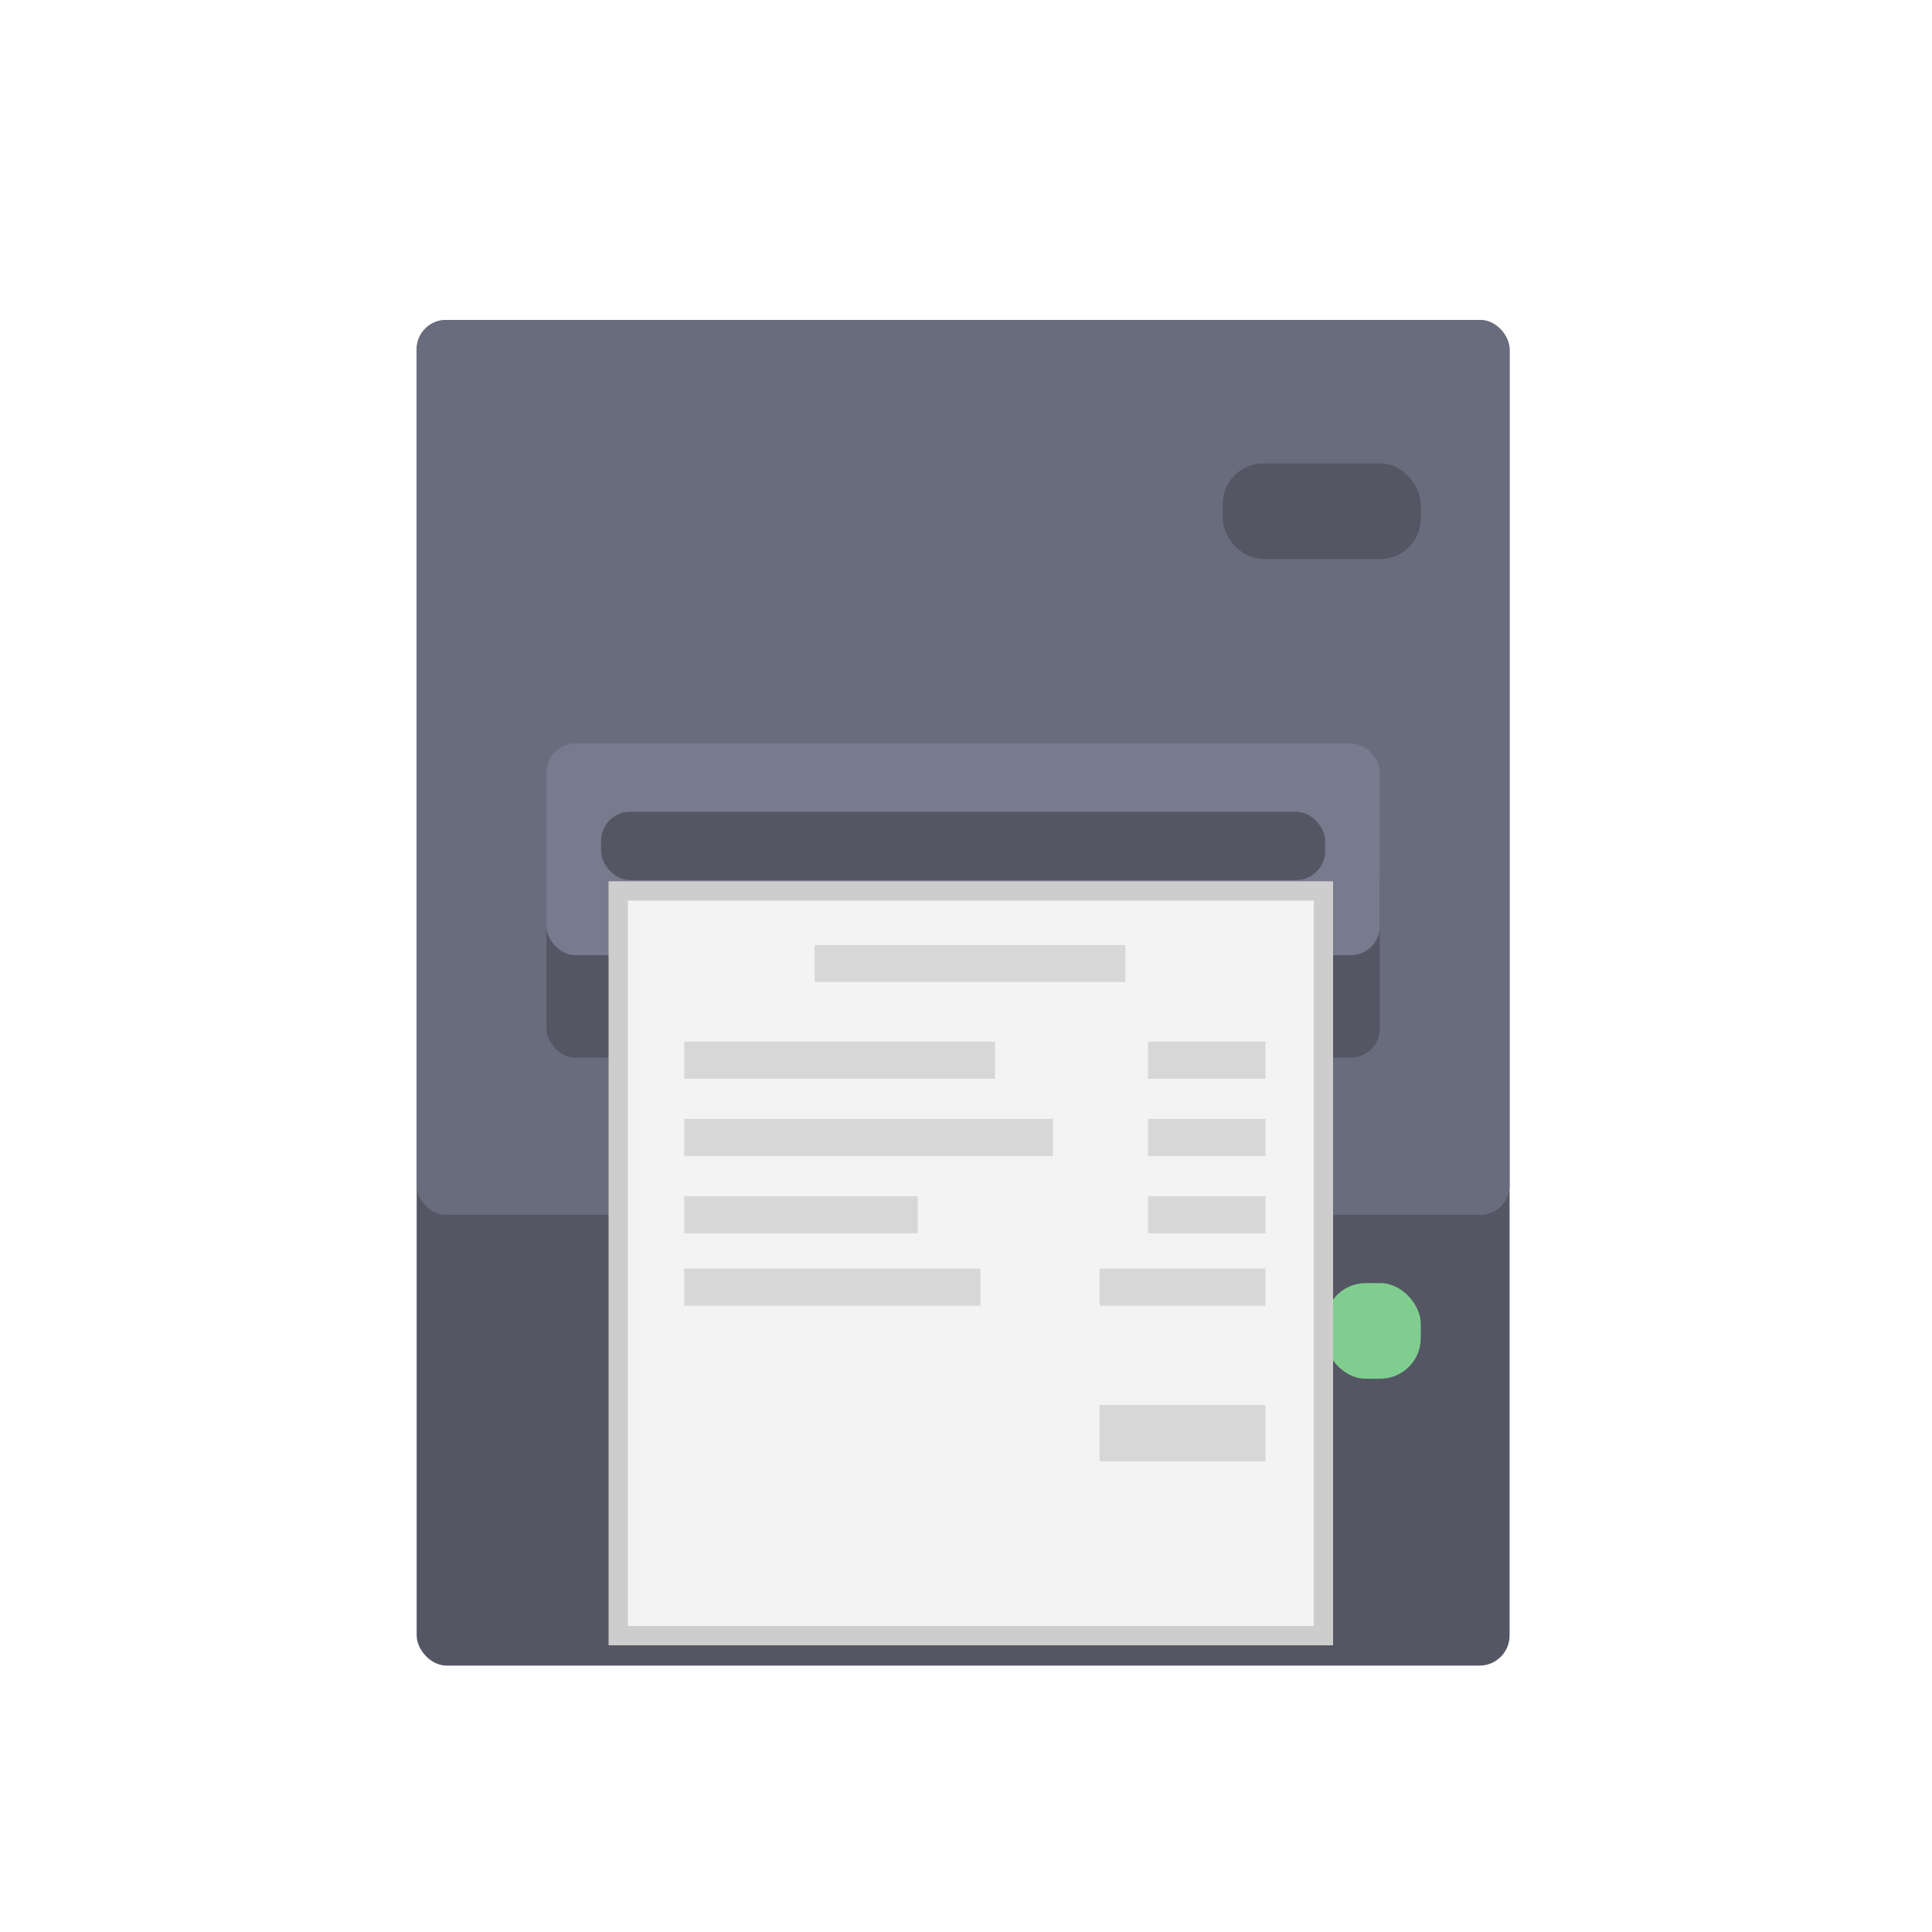 <?xml version="1.0" encoding="UTF-8" standalone="no"?>
<!-- Created with Inkscape (http://www.inkscape.org/) -->

<svg
   xmlns:dc="http://purl.org/dc/elements/1.1/"
   xmlns:cc="http://creativecommons.org/ns#"
   xmlns:rdf="http://www.w3.org/1999/02/22-rdf-syntax-ns#"
   xmlns:svg="http://www.w3.org/2000/svg"
   xmlns="http://www.w3.org/2000/svg"
   xmlns:xlink="http://www.w3.org/1999/xlink"
   xmlns:sodipodi="http://sodipodi.sourceforge.net/DTD/sodipodi-0.dtd"
   xmlns:inkscape="http://www.inkscape.org/namespaces/inkscape"
   width="200"
   height="200"
   id="svg5050"
   version="1.1"
   inkscape:version="0.48.5 r10040"
   sodipodi:docname="printer.svg"
   inkscape:export-filename="/Users/odoo/Code/mktng/img/demo/printer_fg.png"
   inkscape:export-xdpi="90"
   inkscape:export-ydpi="90">
  <defs
     id="defs5052">
    <linearGradient
       id="linearGradient5593">
      <stop
         style="stop-color:#303139;stop-opacity:1;"
         offset="0"
         id="stop5595" />
      <stop
         style="stop-color:#545663;stop-opacity:0;"
         offset="1"
         id="stop5597" />
    </linearGradient>
    <linearGradient
       inkscape:collect="always"
       xlink:href="#linearGradient5593"
       id="linearGradient5829"
       gradientUnits="userSpaceOnUse"
       gradientTransform="translate(-47.376,85.56)"
       x1="143.543"
       y1="902.456"
       x2="143.543"
       y2="939.225" />
  </defs>
  <sodipodi:namedview
     id="base"
     pagecolor="#ffffff"
     bordercolor="#666666"
     borderopacity="1.0"
     inkscape:pageopacity="0.0"
     inkscape:pageshadow="2"
     inkscape:zoom="2"
     inkscape:cx="170.96036"
     inkscape:cy="81.102081"
     inkscape:document-units="px"
     inkscape:current-layer="layer1"
     showgrid="false"
     inkscape:window-width="1280"
     inkscape:window-height="707"
     inkscape:window-x="0"
     inkscape:window-y="0"
     inkscape:window-maximized="1" />
  <g
     inkscape:label="Layer 1"
     inkscape:groupmode="layer"
     id="layer1"
     transform="translate(0,-852.362)">
    <g
       id="g6006"
       inkscape:export-filename="/Users/odoo/Code/mktng/img/demo/printer_receipt.png"
       inkscape:export-xdpi="90"
       inkscape:export-ydpi="90">
      <rect
         ry="3.111"
         y="885.485"
         x="43.134"
         height="139.3"
         width="113.137"
         id="rect5831"
         style="fill:#545663;fill-opacity:1;stroke:none" />
      <rect
         style="fill:#696c7c;fill-opacity:1;stroke:none"
         id="rect5833"
         width="113.137"
         height="92.631"
         x="43.134"
         y="885.485"
         ry="3" />
      <rect
         style="fill:#545663;fill-opacity:1;stroke:none"
         id="rect5835"
         width="86.267"
         height="21.92"
         x="56.569"
         y="939.932"
         ry="3" />
      <rect
         ry="3"
         y="929.326"
         x="56.569"
         height="21.92"
         width="86.267"
         id="rect5837"
         style="fill:#787b8d;fill-opacity:1;stroke:none" />
      <rect
         ry="3"
         y="936.397"
         x="62.225"
         height="7.071"
         width="74.953"
         id="rect5839"
         style="fill:#545663;fill-opacity:1;stroke:none" />
      <rect
         style="fill:#545663;fill-opacity:1;stroke:none"
         id="rect5841"
         width="20.506"
         height="9.899"
         x="126.572"
         y="900.334"
         ry="4.2" />
      <rect
         ry="4.2"
         y="985.187"
         x="137.179"
         height="9.899"
         width="9.899"
         id="rect5843"
         style="fill:#7fce90;fill-opacity:1;stroke:none" />
    </g>
    <g
       id="g5901">
      <rect
         y="944.589"
         x="64"
         height="77.095"
         width="73"
         id="rect5845"
         style="fill:#f3f3f3;fill-opacity:1;stroke:#cdcdcd;stroke-width:2;stroke-miterlimit:4;stroke-opacity:1;stroke-dasharray:none" />
      <g
         transform="translate(0,-15)"
         id="g5885">
        <g
           id="g5857">
          <rect
             style="opacity:0.742;fill:#cdcdcd;fill-opacity:1;stroke:none"
             id="rect5853"
             width="32.17"
             height="3.84"
             x="70.83"
             y="975.192" />
          <rect
             y="975.192"
             x="118.83"
             height="3.84"
             width="12.17"
             id="rect5855"
             style="opacity:0.742;fill:#cdcdcd;fill-opacity:1;stroke:none" />
          <rect
             y="965.192"
             x="84.33"
             height="3.84"
             width="32.17"
             id="rect5899"
             style="opacity:0.742;fill:#cdcdcd;fill-opacity:1;stroke:none" />
        </g>
        <g
           id="g5861"
           transform="translate(0,8)">
          <rect
             y="975.192"
             x="70.83"
             height="3.84"
             width="38.17"
             id="rect5863"
             style="opacity:0.742;fill:#cdcdcd;fill-opacity:1;stroke:none" />
          <rect
             style="opacity:0.742;fill:#cdcdcd;fill-opacity:1;stroke:none"
             id="rect5865"
             width="12.17"
             height="3.84"
             x="118.83"
             y="975.192" />
        </g>
        <g
           transform="translate(0,16)"
           id="g5867">
          <rect
             style="opacity:0.742;fill:#cdcdcd;fill-opacity:1;stroke:none"
             id="rect5869"
             width="24.17"
             height="3.84"
             x="70.83"
             y="975.192" />
          <rect
             y="975.192"
             x="118.83"
             height="3.84"
             width="12.17"
             id="rect5871"
             style="opacity:0.742;fill:#cdcdcd;fill-opacity:1;stroke:none" />
        </g>
        <g
           id="g5873"
           transform="translate(0,23.5)">
          <rect
             y="975.192"
             x="70.83"
             height="3.84"
             width="30.67"
             id="rect5875"
             style="opacity:0.742;fill:#cdcdcd;fill-opacity:1;stroke:none" />
          <rect
             style="opacity:0.742;fill:#cdcdcd;fill-opacity:1;stroke:none"
             id="rect5877"
             width="17.17"
             height="3.84"
             x="113.83"
             y="975.192" />
        </g>
      </g>
      <g
         id="g5879"
         transform="matrix(1,0,0,1.521,0,-485.46)">
        <rect
           style="opacity:0.742;fill:#cdcdcd;fill-opacity:1;stroke:none"
           id="rect5883"
           width="17.17"
           height="3.84"
           x="113.83"
           y="975.192" />
      </g>
    </g>
    <g
       id="g5823"
       transform="translate(260.922,-6.364)">
      <rect
         ry="4.5"
         y="881.949"
         x="14.849"
         height="148.492"
         width="171.827"
         id="rect5077"
         style="fill:#e9eaef;fill-opacity:1;stroke:none" />
      <rect
         style="fill:#c9cad1;fill-opacity:1;stroke:none"
         id="rect5587"
         width="171.827"
         height="46.669"
         x="14.849"
         y="983.773"
         ry="1.414" />
      <rect
         style="fill:url(#linearGradient5829);fill-opacity:1;stroke:none"
         id="rect5591"
         width="161.927"
         height="37.477"
         x="19.799"
         y="988.015"
         ry="1.136" />
      <rect
         ry="1.136"
         y="988.015"
         x="19.799"
         height="37.477"
         width="161.927"
         id="rect5589"
         style="fill:#545663;fill-opacity:1;stroke:none" />
    </g>
    <g
       id="g5762"
       transform="translate(213.546,31.696)">
      <rect
         style="fill:#6f7283;fill-opacity:1;stroke:none"
         id="rect5611"
         width="151.427"
         height="108.006"
         x="71.675"
         y="851.426"
         ry="3.273" />
      <rect
         ry="3.111"
         y="851.269"
         x="76.675"
         height="102.663"
         width="141.427"
         id="rect5613"
         style="fill:#545663;fill-opacity:1;stroke:none" />
      <rect
         style="fill:#e9eaef;fill-opacity:1;stroke:none"
         id="rect5601"
         width="165.927"
         height="41.477"
         x="65.175"
         y="948.956"
         ry="1.257" />
      <rect
         ry="1.257"
         y="954.456"
         x="65.175"
         height="41.477"
         width="165.927"
         id="rect5603"
         style="fill:#c9cad1;fill-opacity:1;stroke:none" />
      <rect
         ry="1.257"
         y="972.362"
         x="84"
         height="5.5"
         width="53"
         id="rect5605"
         style="fill:#e9eaef;fill-opacity:1;stroke:none" />
      <path
         transform="matrix(1,0,0,1.042,0,740.716)"
         d="m 210,225.5 c 0,3.314 -3.022,6 -6.75,6 -3.728,0 -6.75,-2.686 -6.75,-6 0,-3.314 3.022,-6 6.75,-6 3.728,0 6.75,2.686 6.75,6 z"
         sodipodi:ry="6"
         sodipodi:rx="6.75"
         sodipodi:cy="225.5"
         sodipodi:cx="203.25"
         id="path5609"
         style="fill:#545663;fill-opacity:1;stroke:none"
         sodipodi:type="arc" />
      <g
         transform="translate(0,-46)"
         id="g5728">
        <g
           transform="translate(8,56)"
           id="g5730">
          <rect
             style="fill:#85b08f;fill-opacity:1;stroke:none"
             id="rect5732"
             width="24"
             height="38.5"
             x="82.5"
             y="98.5"
             transform="translate(0,752.362)" />
          <rect
             y="841.862"
             x="82.5"
             height="38.5"
             width="24"
             id="rect5734"
             style="fill:#7fce90;fill-opacity:1;stroke:none" />
          <path
             sodipodi:type="arc"
             style="fill:#c5eace;fill-opacity:1;stroke:none"
             id="path5736"
             sodipodi:cx="95.25"
             sodipodi:cy="109.5"
             sodipodi:rx="5.25"
             sodipodi:ry="4.5"
             d="m 100.5,109.5 c 0,2.485 -2.351,4.5 -5.25,4.5 -2.899,0 -5.25,-2.015 -5.25,-4.5 0,-2.485 2.351,-4.5 5.25,-4.5 2.899,0 5.25,2.015 5.25,4.5 z"
             transform="matrix(1.762,0,0,1.778,-73.571,667.196)" />
        </g>
        <g
           transform="translate(36.667,56)"
           id="g5738">
          <rect
             transform="translate(0,752.362)"
             y="98.5"
             x="82.5"
             height="38.5"
             width="24"
             id="rect5740"
             style="fill:#85b08f;fill-opacity:1;stroke:none" />
          <rect
             style="fill:#7fce90;fill-opacity:1;stroke:none"
             id="rect5742"
             width="24"
             height="38.5"
             x="82.5"
             y="841.862" />
          <path
             transform="matrix(1.762,0,0,1.778,-73.571,667.196)"
             d="m 100.5,109.5 c 0,2.485 -2.351,4.5 -5.25,4.5 -2.899,0 -5.25,-2.015 -5.25,-4.5 0,-2.485 2.351,-4.5 5.25,-4.5 2.899,0 5.25,2.015 5.25,4.5 z"
             sodipodi:ry="4.5"
             sodipodi:rx="5.25"
             sodipodi:cy="109.5"
             sodipodi:cx="95.25"
             id="path5744"
             style="fill:#c5eace;fill-opacity:1;stroke:none"
             sodipodi:type="arc" />
        </g>
        <g
           id="g5746"
           transform="translate(65.333,56)">
          <rect
             style="fill:#85b08f;fill-opacity:1;stroke:none"
             id="rect5748"
             width="24"
             height="38.5"
             x="82.5"
             y="98.5"
             transform="translate(0,752.362)" />
          <rect
             y="841.862"
             x="82.5"
             height="38.5"
             width="24"
             id="rect5750"
             style="fill:#7fce90;fill-opacity:1;stroke:none" />
          <path
             sodipodi:type="arc"
             style="fill:#c5eace;fill-opacity:1;stroke:none"
             id="path5752"
             sodipodi:cx="95.25"
             sodipodi:cy="109.5"
             sodipodi:rx="5.25"
             sodipodi:ry="4.5"
             d="m 100.5,109.5 c 0,2.485 -2.351,4.5 -5.25,4.5 -2.899,0 -5.25,-2.015 -5.25,-4.5 0,-2.485 2.351,-4.5 5.25,-4.5 2.899,0 5.25,2.015 5.25,4.5 z"
             transform="matrix(1.762,0,0,1.778,-73.571,667.196)" />
        </g>
        <g
           id="g5754"
           transform="translate(94,56)">
          <rect
             style="fill:#85b08f;fill-opacity:1;stroke:none"
             id="rect5756"
             width="24"
             height="38.5"
             x="82.5"
             y="98.5"
             transform="translate(0,752.362)" />
          <rect
             y="841.862"
             x="82.5"
             height="38.5"
             width="24"
             id="rect5758"
             style="fill:#7fce90;fill-opacity:1;stroke:none" />
          <path
             sodipodi:type="arc"
             style="fill:#c5eace;fill-opacity:1;stroke:none"
             id="path5760"
             sodipodi:cx="95.25"
             sodipodi:cy="109.5"
             sodipodi:rx="5.25"
             sodipodi:ry="4.5"
             d="m 100.5,109.5 c 0,2.485 -2.351,4.5 -5.25,4.5 -2.899,0 -5.25,-2.015 -5.25,-4.5 0,-2.485 2.351,-4.5 5.25,-4.5 2.899,0 5.25,2.015 5.25,4.5 z"
             transform="matrix(1.762,0,0,1.778,-73.571,667.196)" />
        </g>
      </g>
      <g
         id="g5710">
        <g
           id="g5621"
           transform="translate(8,56)">
          <rect
             transform="translate(0,752.362)"
             y="98.5"
             x="82.5"
             height="38.5"
             width="24"
             id="rect5615"
             style="fill:#85b08f;fill-opacity:1;stroke:none" />
          <rect
             style="fill:#7fce90;fill-opacity:1;stroke:none"
             id="rect5617"
             width="24"
             height="38.5"
             x="82.5"
             y="841.862" />
          <path
             transform="matrix(1.762,0,0,1.778,-73.571,667.196)"
             d="m 100.5,109.5 c 0,2.485 -2.351,4.5 -5.25,4.5 -2.899,0 -5.25,-2.015 -5.25,-4.5 0,-2.485 2.351,-4.5 5.25,-4.5 2.899,0 5.25,2.015 5.25,4.5 z"
             sodipodi:ry="4.5"
             sodipodi:rx="5.25"
             sodipodi:cy="109.5"
             sodipodi:cx="95.25"
             id="path5619"
             style="fill:#c5eace;fill-opacity:1;stroke:none"
             sodipodi:type="arc" />
        </g>
        <g
           id="g5626"
           transform="translate(36.667,56)">
          <rect
             style="fill:#85b08f;fill-opacity:1;stroke:none"
             id="rect5628"
             width="24"
             height="38.5"
             x="82.5"
             y="98.5"
             transform="translate(0,752.362)" />
          <rect
             y="841.862"
             x="82.5"
             height="38.5"
             width="24"
             id="rect5630"
             style="fill:#7fce90;fill-opacity:1;stroke:none" />
          <path
             sodipodi:type="arc"
             style="fill:#c5eace;fill-opacity:1;stroke:none"
             id="path5632"
             sodipodi:cx="95.25"
             sodipodi:cy="109.5"
             sodipodi:rx="5.25"
             sodipodi:ry="4.5"
             d="m 100.5,109.5 c 0,2.485 -2.351,4.5 -5.25,4.5 -2.899,0 -5.25,-2.015 -5.25,-4.5 0,-2.485 2.351,-4.5 5.25,-4.5 2.899,0 5.25,2.015 5.25,4.5 z"
             transform="matrix(1.762,0,0,1.778,-73.571,667.196)" />
        </g>
        <g
           transform="translate(65.333,56)"
           id="g5634">
          <rect
             transform="translate(0,752.362)"
             y="98.5"
             x="82.5"
             height="38.5"
             width="24"
             id="rect5636"
             style="fill:#85b08f;fill-opacity:1;stroke:none" />
          <rect
             style="fill:#7fce90;fill-opacity:1;stroke:none"
             id="rect5638"
             width="24"
             height="38.5"
             x="82.5"
             y="841.862" />
          <path
             transform="matrix(1.762,0,0,1.778,-73.571,667.196)"
             d="m 100.5,109.5 c 0,2.485 -2.351,4.5 -5.25,4.5 -2.899,0 -5.25,-2.015 -5.25,-4.5 0,-2.485 2.351,-4.5 5.25,-4.5 2.899,0 5.25,2.015 5.25,4.5 z"
             sodipodi:ry="4.5"
             sodipodi:rx="5.25"
             sodipodi:cy="109.5"
             sodipodi:cx="95.25"
             id="path5640"
             style="fill:#c5eace;fill-opacity:1;stroke:none"
             sodipodi:type="arc" />
        </g>
        <g
           transform="translate(94,56)"
           id="g5650">
          <rect
             transform="translate(0,752.362)"
             y="98.5"
             x="82.5"
             height="38.5"
             width="24"
             id="rect5652"
             style="fill:#85b08f;fill-opacity:1;stroke:none" />
          <rect
             style="fill:#7fce90;fill-opacity:1;stroke:none"
             id="rect5654"
             width="24"
             height="38.5"
             x="82.5"
             y="841.862" />
          <path
             transform="matrix(1.762,0,0,1.778,-73.571,667.196)"
             d="m 100.5,109.5 c 0,2.485 -2.351,4.5 -5.25,4.5 -2.899,0 -5.25,-2.015 -5.25,-4.5 0,-2.485 2.351,-4.5 5.25,-4.5 2.899,0 5.25,2.015 5.25,4.5 z"
             sodipodi:ry="4.5"
             sodipodi:rx="5.25"
             sodipodi:cy="109.5"
             sodipodi:cx="95.25"
             id="path5656"
             style="fill:#c5eace;fill-opacity:1;stroke:none"
             sodipodi:type="arc" />
        </g>
      </g>
    </g>
  </g>
</svg>
